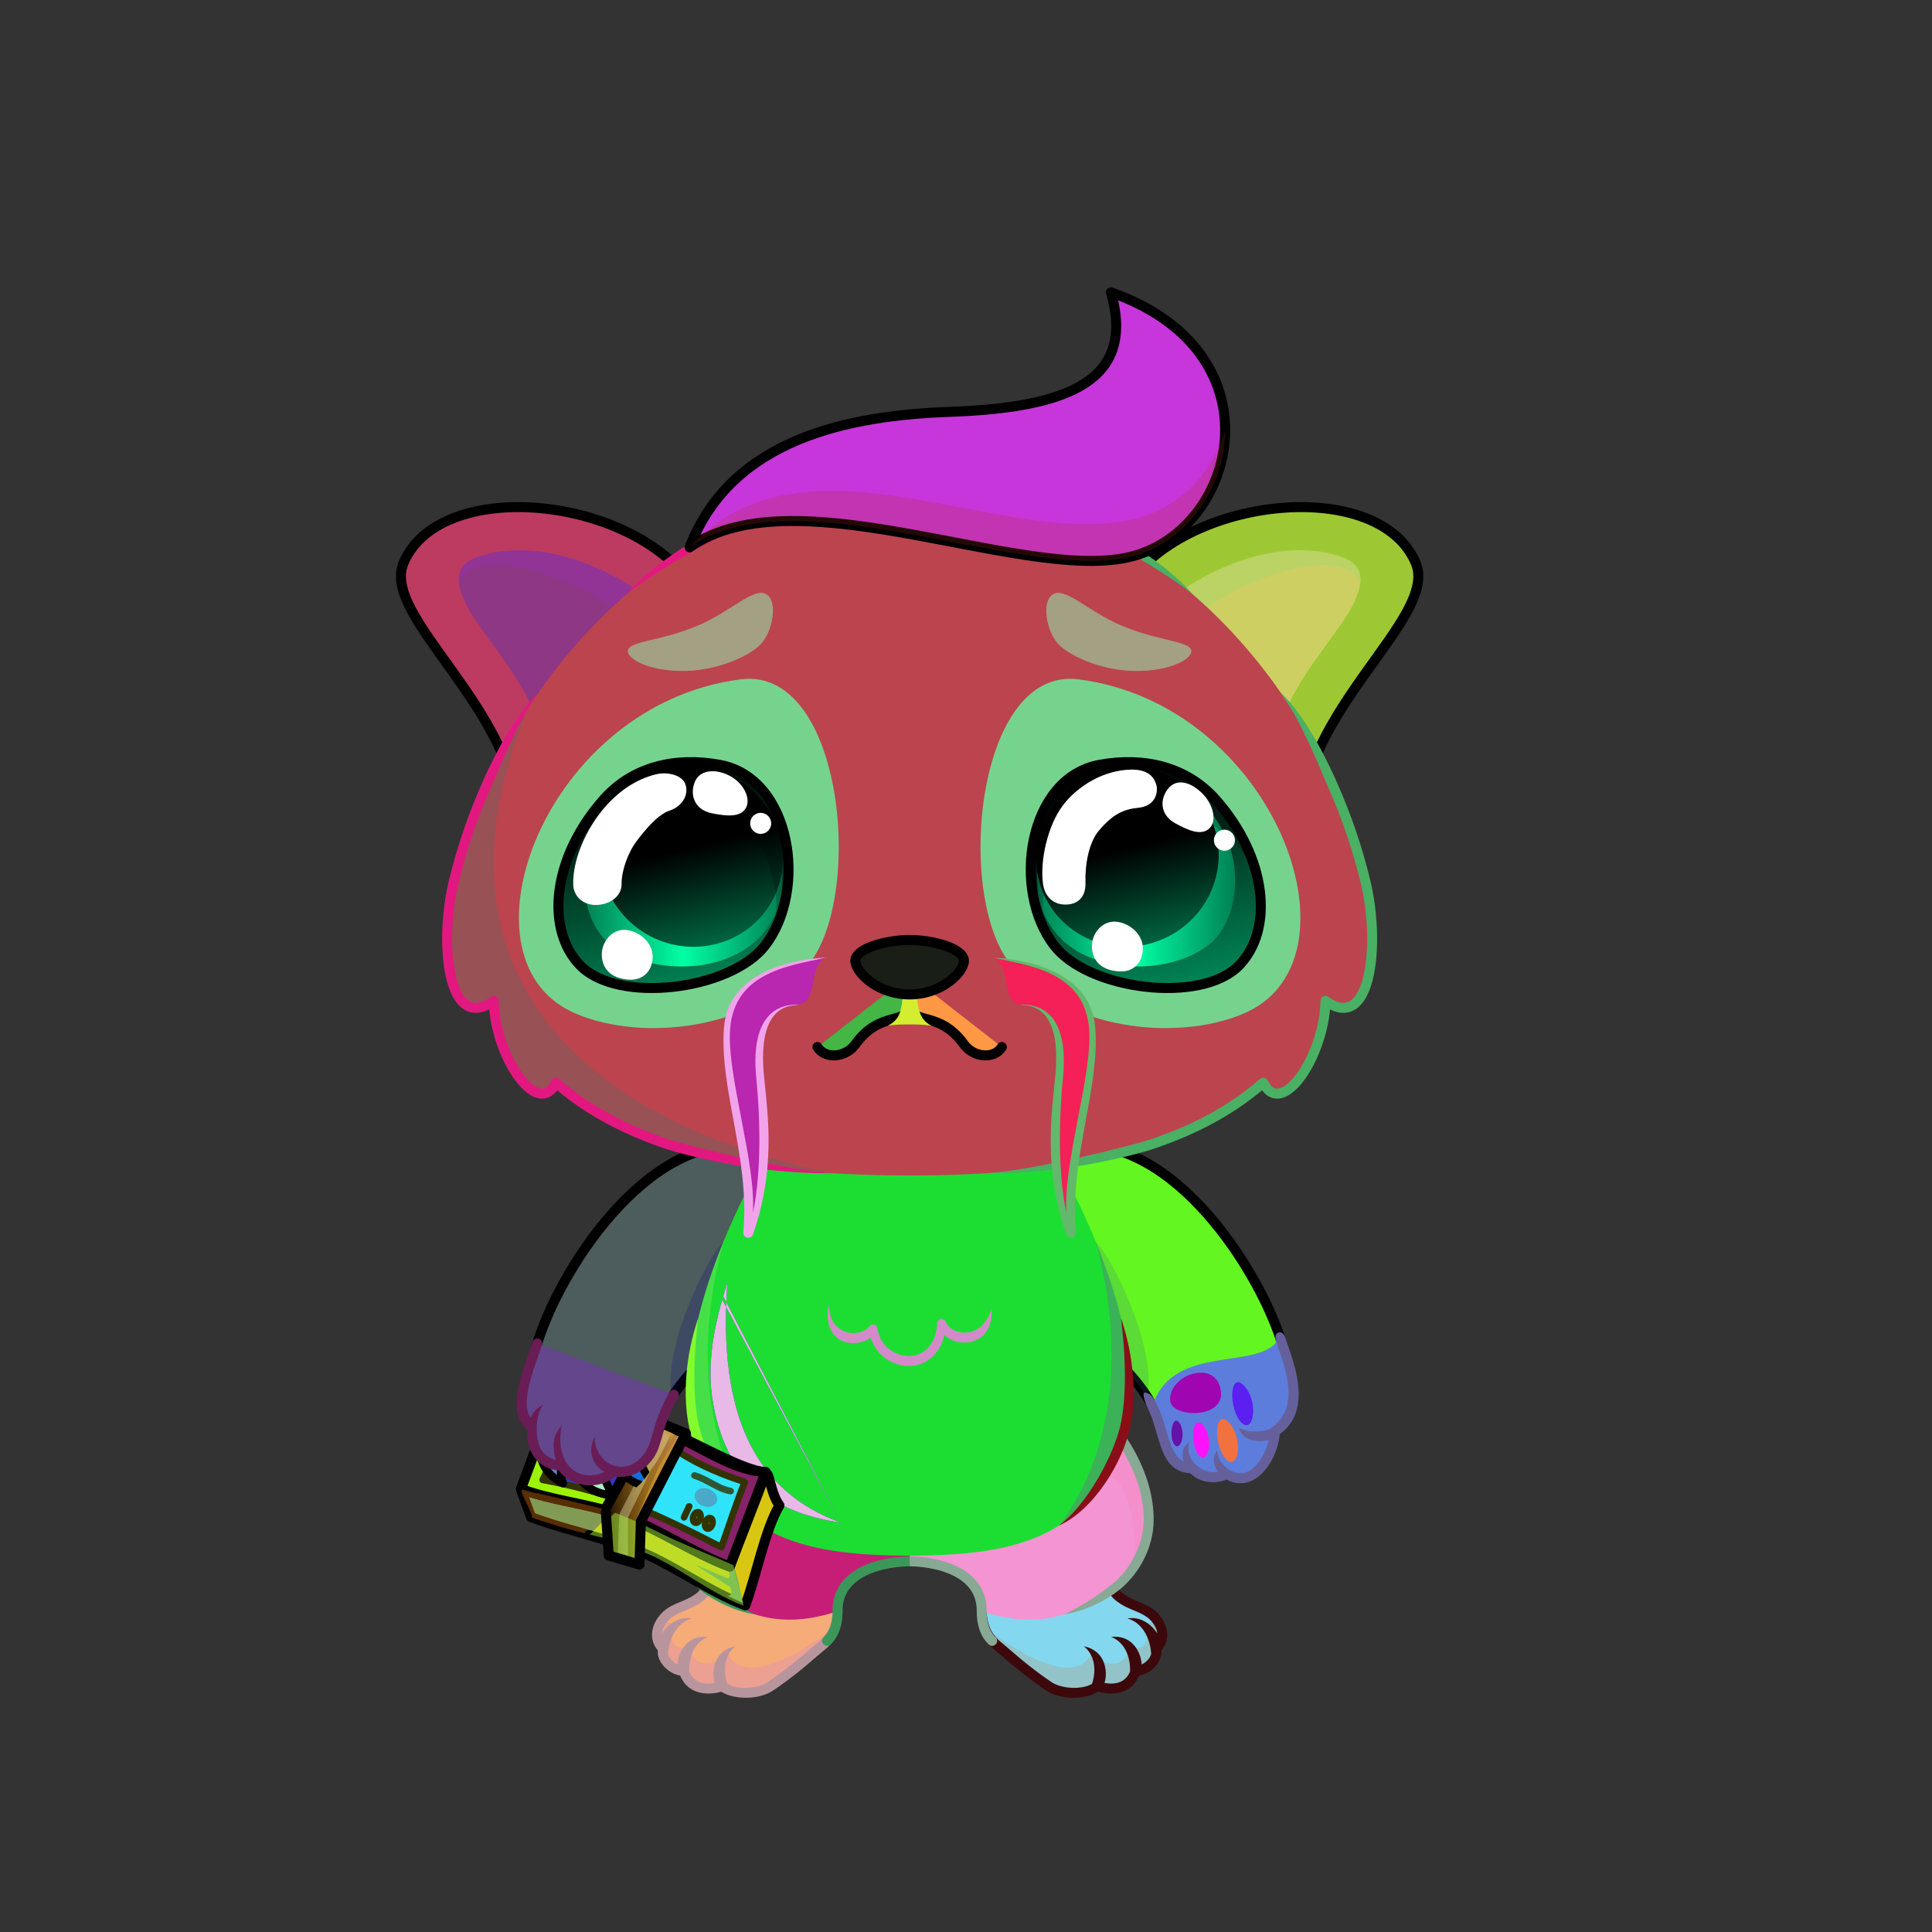 <svg xmlns="http://www.w3.org/2000/svg" xmlns:xlink="http://www.w3.org/1999/xlink" style="shape-rendering:geometricPrecision; text-rendering:geometricPrecision; image-rendering:optimizeQuality; fill-rule:evenodd; clip-rule:evenodd" version="1.1" viewBox="0 0 29000 29000" xml:space="preserve"><rect x="0" y="0" width="29000" height="29000" fill="#333333" stroke="none"/><defs><style type="text/css">.HairBack-Bear0fil22 {fill:none}
.Tail-Bear0fil22 {fill:none}
.RightFoot-Bear2fil26 {fill:#fffffd}
.RightFoot-Bear2fil14 {fill:black;fill-opacity:0.2}
.RightFoot-Bear2fil32 {fill:black;fill-rule:nonzero}
.RightLeg-Bear0fil437 {fill:url(#RightLeg-Bear0id151)}
.RightLeg-Bear0fil14 {fill:black;fill-opacity:0.2}
.RightLeg-Bear0fil32 {fill:black;fill-rule:nonzero}
.LeftFoot-Bear2fil26 {fill:#fffffd}
.LeftFoot-Bear2fil14 {fill:black;fill-opacity:0.2}
.LeftFoot-Bear2fil32 {fill:black;fill-rule:nonzero}
.LeftLeg-Bear0fil447 {fill:url(#LeftLeg-Bear0id520)}
.LeftLeg-Bear0fil14 {fill:black;fill-opacity:0.2}
.LeftLeg-Bear0fil32 {fill:black;fill-rule:nonzero}
.RightHand-Bear0fil452 {fill:url(#RightHand-Bear0id388)}
.RightHand-Bear0fil14 {fill:black;fill-opacity:0.2}
.RightHand-Bear0fil22 {fill:none}
.RightHand-Bear0str0 {stroke:black;stroke-width:150;stroke-linecap:round;stroke-linejoin:round}
.RightPaw-Bear0fil457 {fill:#fefef4}
.RightPaw-Bear0fil32 {fill:black;fill-rule:nonzero}
.RightPaw-Bear0fil458 {fill:#A16A6A}
.LeftHand-Bear0fil465 {fill:url(#LeftHand-Bear0id386)}
.LeftHand-Bear0fil14 {fill:black;fill-opacity:0.2}
.LeftHand-Bear0fil22 {fill:none}
.LeftHand-Bear0str0 {stroke:black;stroke-width:150;stroke-linecap:round;stroke-linejoin:round}
.Body-Bear4fil481 {fill:url(#Body-Bear4id268)}
.Body-Bear4fil14 {fill:black;fill-opacity:0.2}
.Body-Bear4fil32 {fill:black;fill-rule:nonzero}
.Body-Bear4fil22 {fill:none}
.Ears-Bear6fil504 {fill:url(#Ears-Bear6id487)}
.Ears-Bear6fil14 {fill:black;fill-opacity:0.2}
.Ears-Bear6fil506 {fill:url(#Ears-Bear6id144)}
.Ears-Bear6fil503 {fill:url(#Ears-Bear6id522)}
.Ears-Bear6str4 {stroke:black;stroke-width:150}
.Ears-Bear6fil505 {fill:url(#Ears-Bear6id533)}
.Head-Bear1fil513 {fill:url(#Head-Bear1id272)}
.Head-Bear1fil14 {fill:black;fill-opacity:0.2}
.Head-Bear1fil32 {fill:black;fill-rule:nonzero}
.Head-Bear1fil514 {fill:url(#Head-Bear1id269)}
.Mouth-Bear10fil100 {fill:black}
.Mouth-Bear10fil22 {fill:none}
.Mouth-Bear10str0 {stroke:black;stroke-width:150;stroke-linecap:round;stroke-linejoin:round}
.Eyes-Bear9fil575 {fill:url(#Eyes-Bear9id808)}
.Eyes-Bear9fil576 {fill:url(#Eyes-Bear9id457)}
.Eyes-Bear9fil577 {fill:url(#Eyes-Bear9id744)}
.Eyes-Bear9fil155 {fill:#ccc8a4}
.Eyes-Bear9fil14 {fill:black;fill-opacity:0.2}
.Eyes-Bear9fil152 {fill:white}
.Eyes-Bear9fil204 {fill:white;fill-rule:nonzero}
.Eyes-Bear9fil578 {fill:url(#Eyes-Bear9id948)}
.Eyes-Bear9fil579 {fill:url(#Eyes-Bear9id330)}
.Eyes-Bear9fil580 {fill:url(#Eyes-Bear9id757)}
.Eyes-Bear9fil22 {fill:none}
.Eyes-Bear9str4 {stroke:black;stroke-width:150}
.Moustache-Bear7fil596 {fill:url(#Moustache-Bear7id112)}
.Moustache-Bear7fil32 {fill:black;fill-rule:nonzero}
.Moustache-Bear7fil597 {fill:url(#Moustache-Bear7id347)}
.Nose-Bear0fil598 {fill:url(#Nose-Bear0id451)}
.Nose-Bear0str0 {stroke:black;stroke-width:150;stroke-linecap:round;stroke-linejoin:round}
.Hair-Bear5fil14 {fill:black;fill-opacity:0.2}
.Hair-Bear5fil603 {fill:url(#Hair-Bear5id865)}
.Hair-Bear5str0 {stroke:black;stroke-width:150;stroke-linecap:round;stroke-linejoin:round}
.LeftPawWeapon-Bear4fil0 {fill:#fefef4}
.LeftPawWeapon-Bear4fil1 {fill:black;fill-rule:nonzero}
.LeftPawWeapon-Bear4fil4 {fill:url(#LeftPawWeapon-Bear4id4)}
.LeftPawWeapon-Bear4str0 {stroke:black;stroke-width:120;stroke-linecap:round;stroke-linejoin:round}
.LeftPawWeapon-Bear4fil5 {fill:url(#LeftPawWeapon-Bear4id3)}
.LeftPawWeapon-Bear4fil6 {fill:url(#LeftPawWeapon-Bear4id2)}
.WeaponUsurerSetBack-Bigfil17 {fill:url(#WeaponUsurerSetBack-Bigid168)}
.WeaponUsurerSetBack-Bigfil19 {fill:#2B2B0C}
.WeaponUsurerSetBack-Bigfil20 {fill:#97BF6F}
.WeaponUsurerSetBack-Bigfil22 {fill:#FFFFCC;fill-opacity:0.341}
.WeaponUsurerSetBack-Bigfil23 {fill:black;fill-opacity:0.502}
.WeaponUsurerSetBack-Bigfil24 {fill:#CC9933;fill-opacity:0.702}
.WeaponUsurerSetBack-Bigfil5 {fill:none}
.WeaponUsurerSetBack-Bigstr7 {stroke:black;stroke-width:150;stroke-linecap:round;stroke-linejoin:round;stroke-miterlimit:22.926}
.WeaponUsurerSetBack-Bigfil28 {fill:url(#WeaponUsurerSetBack-Bigid170)}
.WeaponUsurerSetBack-Bigstr8 {stroke:#333300;stroke-width:100;stroke-linecap:round;stroke-linejoin:round;stroke-miterlimit:22.926}
.WeaponUsurerSetBack-Bigfil29 {fill:url(#WeaponUsurerSetBack-Bigid98)}
.WeaponUsurerSet-Bigfil215 {fill:url(#WeaponUsurerSet-Bigid99)}
.WeaponUsurerSet-Bigfil216 {fill:url(#WeaponUsurerSet-Bigid193)}
.WeaponUsurerSet-Bigfil217 {fill:#FFFFCC;fill-opacity:0.6}
.WeaponUsurerSet-Bigfil218 {fill:#FFFFCC}
.WeaponUsurerSet-Bigfil219 {fill:#333300}
.WeaponUsurerSet-Bigfil19 {fill:#2B2B0C}
.WeaponUsurerSet-Bigfil20 {fill:#97BF6F}
.WeaponUsurerSet-Bigfil221 {fill:#FFFFCC;fill-opacity:0.502}
.WeaponUsurerSet-Bigfil228 {fill:url(#WeaponUsurerSet-Bigid89)}
.WeaponUsurerSet-Bigfil22 {fill:#FFFFCC;fill-opacity:0.341}
.WeaponUsurerSet-Bigfil23 {fill:black;fill-opacity:0.502}
.WeaponUsurerSet-Bigfil24 {fill:#CC9933;fill-opacity:0.702}
.WeaponUsurerSet-Bigfil224 {fill:#333300;fill-opacity:0.8}
.WeaponUsurerSet-Bigfil5 {fill:none}
.WeaponUsurerSet-Bigstr7 {stroke:black;stroke-width:150;stroke-linecap:round;stroke-linejoin:round;stroke-miterlimit:22.926}
.WeaponUsurerSet-Bigfil220 {fill:url(#WeaponUsurerSet-Bigid190)}
.WeaponUsurerSet-Bigstr8 {stroke:#333300;stroke-width:100;stroke-linecap:round;stroke-linejoin:round;stroke-miterlimit:22.926}
.WeaponUsurerSet-Bigfil223 {fill:none}
.WeaponUsurerSet-Bigfil225 {fill:none}
.WeaponUsurerSet-Bigstr19 {stroke:#333300;stroke-width:100;stroke-linecap:round;stroke-linejoin:round;stroke-miterlimit:22.926;stroke-opacity:0.8}
</style><linearGradient gradientUnits="objectBoundingBox" id="RightLeg-Bear0id151" x1="50%" x2="50%" xlink:href="#RightLeg-Bear0id150" y1="100%" y2="0%">
  </linearGradient><linearGradient gradientUnits="objectBoundingBox" id="LeftLeg-Bear0id520" x1="50%" x2="50%" xlink:href="#LeftLeg-Bear0id150" y1="100%" y2="0%">
  </linearGradient><linearGradient gradientUnits="objectBoundingBox" id="RightHand-Bear0id388" x1="36.996%" x2="63.003%" xlink:href="#RightHand-Bear0id75" y1="2.665%" y2="97.335%">
  </linearGradient><linearGradient gradientUnits="objectBoundingBox" id="LeftHand-Bear0id386" x1="63.004%" x2="36.997%" xlink:href="#LeftHand-Bear0id75" y1="2.665%" y2="97.335%">
  </linearGradient><linearGradient gradientUnits="userSpaceOnUse" id="Body-Bear4id268" x1="13653.8" x2="13653.8" y1="17442" y2="23350.9">
   <stop offset="0" style="stop-opacity:1; stop-color:#d9d9c5"/>
   <stop offset="0.078" style="stop-opacity:1; stop-color:#d9d9c5"/>
   <stop offset="0.529" style="stop-opacity:1; stop-color:#fefef4"/>
   <stop offset="1" style="stop-opacity:1; stop-color:#ffffff"/>
  </linearGradient><linearGradient gradientUnits="userSpaceOnUse" id="Ears-Bear6id487" x1="7405.67" x2="9471.35" xlink:href="#Ears-Bear6id67" y1="8671.22" y2="11272.4">
  </linearGradient><linearGradient gradientUnits="userSpaceOnUse" id="Ears-Bear6id144" x1="19902" x2="17836.3" xlink:href="#Ears-Bear6id67" y1="8671.22" y2="11272.4">
  </linearGradient><linearGradient gradientUnits="userSpaceOnUse" id="Ears-Bear6id522" x1="6765.99" x2="9729.21" xlink:href="#Ears-Bear6id18" y1="8273.95" y2="11805.4">
  </linearGradient><linearGradient gradientUnits="userSpaceOnUse" id="Ears-Bear6id533" x1="20541.7" x2="17578.5" xlink:href="#Ears-Bear6id18" y1="8273.95" y2="11805.4">
  </linearGradient><linearGradient gradientUnits="userSpaceOnUse" id="Head-Bear1id272" x1="13653.8" x2="13653.8" y1="17643.8" y2="7273.2">
   <stop offset="0" style="stop-opacity:1; stop-color:#f2f2e4"/>
   <stop offset="0.58" style="stop-opacity:1; stop-color:#fffffd"/>
   <stop offset="1" style="stop-opacity:1; stop-color:#fffffd"/>
  </linearGradient><linearGradient gradientUnits="userSpaceOnUse" id="Head-Bear1id269" x1="13653.8" x2="13653.8" xlink:href="#Head-Bear1id74" y1="15431.8" y2="10188.8">
  </linearGradient><linearGradient gradientUnits="userSpaceOnUse" id="Eyes-Bear9id808" x1="10482.9" x2="9735.38" xlink:href="#Eyes-Bear9id27" y1="14728" y2="11542.1">
  </linearGradient><linearGradient gradientUnits="userSpaceOnUse" id="Eyes-Bear9id457" x1="8766.95" x2="11738.5" xlink:href="#Eyes-Bear9id57" y1="13043.6" y2="13043.6">
  </linearGradient><linearGradient gradientUnits="userSpaceOnUse" id="Eyes-Bear9id744" x1="10069.4" x2="10699.2" xlink:href="#Eyes-Bear9id384" y1="11528.1" y2="14193.6">
  </linearGradient><linearGradient gradientUnits="userSpaceOnUse" id="Eyes-Bear9id948" x1="17572.3" x2="16824.7" xlink:href="#Eyes-Bear9id27" y1="14728" y2="11542.1">
  </linearGradient><linearGradient gradientUnits="userSpaceOnUse" id="Eyes-Bear9id330" x1="15569.2" x2="18540.7" xlink:href="#Eyes-Bear9id57" y1="13043.6" y2="13043.6">
  </linearGradient><linearGradient gradientUnits="userSpaceOnUse" id="Eyes-Bear9id757" x1="16608.5" x2="17238.2" xlink:href="#Eyes-Bear9id384" y1="11528.1" y2="14193.6">
  </linearGradient><linearGradient gradientUnits="userSpaceOnUse" id="Moustache-Bear7id112" x1="12480.5" x2="10817.7" xlink:href="#Moustache-Bear7id49" y1="16488.2" y2="16374.3">
  </linearGradient><linearGradient gradientUnits="userSpaceOnUse" id="Moustache-Bear7id347" x1="14827.2" x2="16489.9" xlink:href="#Moustache-Bear7id49" y1="16488.2" y2="16374.3">
  </linearGradient><linearGradient gradientUnits="userSpaceOnUse" id="Nose-Bear0id451" x1="13653.8" x2="13653.8" y1="14108.6" y2="14926.9">
   <stop offset="0" style="stop-opacity:1; stop-color:#FFCCCC"/>
   <stop offset="1" style="stop-opacity:1; stop-color:#453F2C"/>
  </linearGradient><linearGradient gradientUnits="userSpaceOnUse" id="Hair-Bear5id865" x1="13829.1" x2="14911.8" xlink:href="#Hair-Bear5id49" y1="8888.22" y2="3919.44">
  </linearGradient><linearGradient gradientUnits="userSpaceOnUse" id="LeftPawWeapon-Bear4id4" x1="9291.61" x2="9745.29" xlink:href="#LeftPawWeapon-Bear4id2" y1="21737.2" y2="22291.2">
  </linearGradient><linearGradient gradientUnits="userSpaceOnUse" id="LeftPawWeapon-Bear4id3" x1="8756.72" x2="9051.56" xlink:href="#LeftPawWeapon-Bear4id2" y1="21885.6" y2="22429.5">
  </linearGradient><linearGradient gradientUnits="objectBoundingBox" id="WeaponUsurerSetBack-Bigid168" x1="57.529%" x2="170.823%" y1="229.991%" y2="16.22%">
   <stop offset="0" style="stop-opacity:1; stop-color:#335724"/>
   <stop offset="0.71" style="stop-opacity:1; stop-color:#92B871"/>
   <stop offset="1" style="stop-opacity:1; stop-color:#BECF9D"/>
  </linearGradient><linearGradient gradientUnits="userSpaceOnUse" id="WeaponUsurerSetBack-Bigid170" x1="8208.98" x2="11124.92" xlink:href="#WeaponUsurerSetBack-Bigid99" y1="21350.01" y2="23142.17">
  </linearGradient><linearGradient gradientUnits="userSpaceOnUse" id="WeaponUsurerSetBack-Bigid98" x1="9091.07" x2="10336.36" xlink:href="#WeaponUsurerSetBack-Bigid88" y1="22400.88" y2="22400.88">
  </linearGradient><linearGradient gradientUnits="objectBoundingBox" id="WeaponUsurerSet-Bigid99" x1="19.909%" x2="80.091%" y1="10.068%" y2="89.932%">
   <stop offset="0" style="stop-opacity:1; stop-color:#335724"/>
   <stop offset="0.51" style="stop-opacity:1; stop-color:#92B871"/>
   <stop offset="1" style="stop-opacity:1; stop-color:#BECF9D"/>
  </linearGradient><linearGradient gradientUnits="objectBoundingBox" id="WeaponUsurerSet-Bigid193" x1="0%" x2="63.184%" xlink:href="#WeaponUsurerSet-Bigid168" y1="91.772%" y2="0%">
  </linearGradient><linearGradient gradientUnits="userSpaceOnUse" id="WeaponUsurerSet-Bigid89" x1="9126.51" x2="10296.12" xlink:href="#WeaponUsurerSet-Bigid88" y1="22399.45" y2="22399.45">
  </linearGradient><linearGradient gradientUnits="objectBoundingBox" id="WeaponUsurerSet-Bigid190" x1="0%" x2="83.63%" xlink:href="#WeaponUsurerSet-Bigid99" y1="0%" y2="81.005%">
  </linearGradient><linearGradient gradientUnits="userSpaceOnUse" id="RightLeg-Bear0id150" x1="15526.7" x2="15526.7" y1="24311.8" y2="20742.8">
   <stop offset="0" style="stop-opacity:1; stop-color:#ffffff"/>
   <stop offset="0.278" style="stop-opacity:1; stop-color:#ffffff"/>
   <stop offset="1" style="stop-opacity:1; stop-color:#fefef4"/>
  </linearGradient><linearGradient gradientUnits="userSpaceOnUse" id="LeftLeg-Bear0id150" x1="15526.7" x2="15526.7" y1="24311.8" y2="20742.8">
   <stop offset="0" style="stop-opacity:1; stop-color:#ffffff"/>
   <stop offset="0.278" style="stop-opacity:1; stop-color:#ffffff"/>
   <stop offset="1" style="stop-opacity:1; stop-color:#fefef4"/>
  </linearGradient><linearGradient gradientUnits="userSpaceOnUse" id="RightHand-Bear0id75" x1="17042.3" x2="17994.1" y1="17293.3" y2="21110.7">
   <stop offset="0" style="stop-opacity:1; stop-color:#d9d9c5"/>
   <stop offset="0.078" style="stop-opacity:1; stop-color:#d9d9c5"/>
   <stop offset="0.769" style="stop-opacity:1; stop-color:#fefef4"/>
   <stop offset="1" style="stop-opacity:1; stop-color:#fefef4"/>
  </linearGradient><linearGradient gradientUnits="userSpaceOnUse" id="LeftHand-Bear0id75" x1="17042.3" x2="17994.1" y1="17293.3" y2="21110.7">
   <stop offset="0" style="stop-opacity:1; stop-color:#d9d9c5"/>
   <stop offset="0.078" style="stop-opacity:1; stop-color:#d9d9c5"/>
   <stop offset="0.769" style="stop-opacity:1; stop-color:#fefef4"/>
   <stop offset="1" style="stop-opacity:1; stop-color:#fefef4"/>
  </linearGradient><linearGradient gradientUnits="userSpaceOnUse" id="Ears-Bear6id67" x1="19243.1" x2="17345.7" y1="8365.42" y2="10750.8">
   <stop offset="0" style="stop-opacity:1; stop-color:#F2E6E6"/>
   <stop offset="1" style="stop-opacity:1; stop-color:#B58383"/>
  </linearGradient><linearGradient gradientUnits="userSpaceOnUse" id="Ears-Bear6id18" x1="10235.1" x2="10235.1" y1="19681.2" y2="17649.5">
   <stop offset="0" style="stop-opacity:1; stop-color:#f2f0da"/>
   <stop offset="1" style="stop-opacity:1; stop-color:#ccc8a4"/>
  </linearGradient><linearGradient gradientUnits="userSpaceOnUse" id="Head-Bear1id74" x1="15961" x2="18418.2" y1="23174.1" y2="17871.9">
   <stop offset="0" style="stop-opacity:1; stop-color:#d9d9c5"/>
   <stop offset="1" style="stop-opacity:1; stop-color:#fefef4"/>
  </linearGradient><linearGradient gradientUnits="userSpaceOnUse" id="Eyes-Bear9id27" x1="16937.6" x2="16937.6" y1="14961.3" y2="11448.6">
   <stop offset="0" style="stop-opacity:1; stop-color:#008053"/>
   <stop offset="1" style="stop-opacity:1; stop-color:black"/>
  </linearGradient><linearGradient gradientUnits="objectBoundingBox" id="Eyes-Bear9id57" x1="100%" x2="0%" y1="50%" y2="50%">
   <stop offset="0" style="stop-opacity:1; stop-color:#008053"/>
   <stop offset="0.502" style="stop-opacity:1; stop-color:#00ffa5"/>
   <stop offset="1" style="stop-opacity:1; stop-color:#008053"/>
  </linearGradient><linearGradient gradientUnits="userSpaceOnUse" id="Eyes-Bear9id384" x1="16417.8" x2="16417.8" y1="11784.3" y2="14068.5">
   <stop offset="0" style="stop-opacity:1; stop-color:black"/>
   <stop offset="0.45" style="stop-opacity:1; stop-color:black"/>
   <stop offset="1" style="stop-opacity:1; stop-color:#006642"/>
  </linearGradient><linearGradient gradientUnits="userSpaceOnUse" id="Moustache-Bear7id49" x1="13715.8" x2="13715.8" y1="6802.99" y2="8218.57">
   <stop offset="0" style="stop-opacity:1; stop-color:#cfbf88"/>
   <stop offset="1" style="stop-opacity:1; stop-color:#e9ddb0"/>
  </linearGradient><linearGradient gradientUnits="userSpaceOnUse" id="Hair-Bear5id49" x1="13715.8" x2="13715.8" y1="6802.99" y2="8218.57">
   <stop offset="0" style="stop-opacity:1; stop-color:#cfbf88"/>
   <stop offset="1" style="stop-opacity:1; stop-color:#e9ddb0"/>
  </linearGradient><linearGradient gradientUnits="userSpaceOnUse" id="LeftPawWeapon-Bear4id2" x1="8252.48" x2="8396.62" y1="21721.4" y2="22238">
   <stop offset="0" style="stop-opacity:1; stop-color:#F2C977"/>
   <stop offset="1" style="stop-opacity:1; stop-color:white"/>
  </linearGradient><linearGradient gradientUnits="objectBoundingBox" id="WeaponUsurerSetBack-Bigid99" x1="19.909%" x2="80.091%" y1="10.068%" y2="89.932%">
   <stop offset="0" style="stop-opacity:1; stop-color:#335724"/>
   <stop offset="0.51" style="stop-opacity:1; stop-color:#92B871"/>
   <stop offset="1" style="stop-opacity:1; stop-color:#BECF9D"/>
  </linearGradient><linearGradient gradientUnits="userSpaceOnUse" id="WeaponUsurerSetBack-Bigid88" x1="9406.96" x2="10576.57" y1="22621.7" y2="22621.7">
   <stop offset="0" style="stop-opacity:1; stop-color:#261503"/>
   <stop offset="0.49" style="stop-opacity:1; stop-color:#966819"/>
   <stop offset="1" style="stop-opacity:1; stop-color:#BF894F"/>
  </linearGradient><linearGradient gradientUnits="objectBoundingBox" id="WeaponUsurerSet-Bigid168" x1="57.529%" x2="170.823%" y1="229.991%" y2="16.22%">
   <stop offset="0" style="stop-opacity:1; stop-color:#335724"/>
   <stop offset="0.71" style="stop-opacity:1; stop-color:#92B871"/>
   <stop offset="1" style="stop-opacity:1; stop-color:#BECF9D"/>
  </linearGradient><linearGradient gradientUnits="userSpaceOnUse" id="WeaponUsurerSet-Bigid88" x1="9406.96" x2="10576.57" y1="22621.7" y2="22621.7">
   <stop offset="0" style="stop-opacity:1; stop-color:#261503"/>
   <stop offset="0.49" style="stop-opacity:1; stop-color:#966819"/>
   <stop offset="1" style="stop-opacity:1; stop-color:#BF894F"/>
  </linearGradient></defs><g id="HairBack-Bear0">
 <animateTransform additive="sum" attributeName="transform" dur="10" repeatCount="indefinite" type="translate" values="0;0 200;0;0 200;0;0 200;0;0 200;0"/>
  <rect class="HairBack-Bear0fil22" height="998" width="1061" x="13124" y="20899"/>
 </g><g id="Tail-Bear0">
  <rect class="Tail-Bear0fil22" height="1129" width="1129" x="13089" y="21055"/>
 </g><g id="RightFoot-Bear2">
  <path class="RightFoot-Bear2fil26" d="M17045 25080c-66,213 -260,328 -578,232 -82,82 -466,170 -720,2 -241,-159 -607,-457 -720,-564 -96,-91 -335,-220 -291,-565 777,87 1299,173 1927,-306 18,146 320,205 479,267 233,89 426,392 211,604 42,135 -122,330 -308,330z" style="fill:#83d8ef"/>
  <path class="RightFoot-Bear2fil14" d="M16490 25327c320,133 480,-45 565,-254 204,-15 307,-138 301,-308 28,-45 52,-79 86,-174 31,-139 -54,-325 -125,-351 31,144 -137,125 -191,129 232,292 -30,451 -178,321 -4,299 -321,400 -555,107 -111,282 -514,451 -1612,-364 1095,1261 1346,941 1709,894z" style="fill:#cd7033"/>
  <path class="RightFoot-Bear2fil32" d="M16963 25089c-68,167 -221,202 -384,173 53,-171 15,-486 -309,-550 160,131 191,345 122,563 -153,91 -454,76 -604,-23 -105,-69 -235,-166 -357,-262 -142,-112 -270,-229 -408,-342 -98,-80 -205,-212 -213,-454 5,-41 -24,-78 -65,-83 -41,-5 -84,23 -83,65 7,344 143,486 266,587 138,114 267,232 411,345 124,97 257,197 366,269 205,135 567,145 776,17 252,66 509,18 618,-243 169,-27 352,-197 334,-378 149,-177 94,-405 -60,-562 -136,-138 -294,-154 -454,-250 -66,-40 -120,-83 -125,-121l-137 73c20,64 119,137 185,176 138,83 316,117 424,227 53,54 98,127 105,203 -87,-137 -253,-261 -447,-225 213,57 340,284 356,532 -17,67 -81,130 -143,158 -9,-180 -141,-449 -459,-414 197,78 290,282 285,519z" style="fill:#3d080b"/>
 </g><g id="LeftFoot-Bear2">
  <path class="LeftFoot-Bear2fil26" d="M10263 25080c66,213 260,328 578,232 82,82 466,170 720,2 241,-159 607,-457 719,-564 96,-91 336,-220 292,-565 -777,87 -1299,173 -1927,-306 -19,146 -321,205 -479,267 -233,89 -427,392 -211,604 -42,135 121,330 308,330z" style="fill:#f6ac78"/>
  <path class="LeftFoot-Bear2fil14" d="M10817 25327c-320,133 -479,-45 -565,-254 -203,-15 -307,-138 -301,-308 -27,-45 -52,-79 -85,-174 -32,-139 54,-325 124,-351 -30,144 137,125 192,129 -233,292 29,451 178,321 4,299 321,400 554,107 112,282 515,451 1613,-364 -1095,1261 -1346,941 -1710,894z" style="fill:#c672f6"/>
  <path class="LeftFoot-Bear2fil32" d="M10345 25089c68,167 220,202 384,173 -54,-171 -16,-486 309,-550 -160,131 -191,345 -122,563 153,91 454,76 604,-23 104,-69 234,-166 356,-262 143,-112 271,-229 409,-342 97,-80 205,-212 213,-454 -5,-41 24,-78 65,-83 41,-5 84,23 83,65 -7,344 -143,486 -266,587 -139,114 -268,232 -411,345 -124,97 -258,197 -367,269 -205,135 -567,145 -776,17 -251,66 -509,18 -617,-243 -169,-27 -352,-197 -335,-378 -149,-177 -93,-405 61,-562 136,-138 294,-154 454,-250 66,-40 120,-83 125,-121l137 73c-20,64 -120,137 -185,176 -139,83 -316,117 -425,227 -53,54 -97,127 -104,203 86,-137 252,-261 447,-225 -213,57 -341,284 -357,532 18,67 82,130 144,158 8,-180 141,-449 459,-414 -197,78 -291,282 -285,519z" style="fill:#b8959c"/>
 </g><g id="RightLeg-Bear0">
  <path class="RightLeg-Bear0fil437" d="M13654 20747c651,0 2263,-52 2620,230 303,239 971,977 969,1838 -2,444 -257,819 -524,1020 -578,425 -1151,626 -1983,350 7,-583 -643,-742 -1082,-749l0 -2689z" style="fill:#f494d3"/>
  <path class="RightLeg-Bear0fil14" d="M16988 23561c110,-131 245,-442 245,-600 2,-776 -323,-1481 -652,-1782 -248,370 -56,940 55,979 367,105 445,994 352,1403z" style="fill:#f77db0"/>
  <path class="RightLeg-Bear0fil32" d="M16690 23782c-238,187 -417,303 -711,449 260,-35 573,-178 785,-337 332,-249 552,-662 553,-1079 1,-360 -110,-698 -263,-990 -227,-429 -547,-760 -734,-907 -32,-26 -79,-20 -105,12 -25,33 -20,80 13,105 175,139 478,451 693,860 144,273 248,587 247,920 -1,358 -198,746 -478,967zm-1745 794c71,68 -33,176 -104,108 -135,-130 -182,-317 -180,-500 3,-218 -99,-369 -246,-471 -213,-147 -519,-198 -761,-203l0 -149 1 0c265,5 604,62 845,229 186,129 314,320 310,596 -1,139 31,290 135,390z" style="fill:#88a994"/>
 </g><g id="LeftLeg-Bear0">
  <path class="LeftLeg-Bear0fil447" d="M13654 20747c-651,0 -2264,-52 -2620,230 -303,239 -971,977 -969,1838 1,444 256,819 524,1020 578,425 1150,626 1983,350 -7,-583 642,-742 1082,-749l0 -2689z" style="fill:#c61e77"/>
  <path class="LeftLeg-Bear0fil14" d="M10320 23561c-110,-131 -245,-442 -245,-600 -3,-776 323,-1481 652,-1782 248,370 56,940 -56,979 -366,105 -444,994 -351,1403z" style="fill:#7ccff5"/>
  <path class="LeftLeg-Bear0fil32" d="M10618 23782c238,187 417,303 711,449 -260,-35 -573,-178 -785,-337 -332,-249 -552,-662 -554,-1079 -1,-360 110,-698 264,-990 226,-429 547,-760 734,-907 32,-26 79,-20 104,12 26,33 20,80 -12,105 -175,139 -478,451 -694,860 -143,273 -247,587 -246,920 1,358 198,746 478,967zm1745 794c-71,68 32,176 103,108 135,-130 183,-317 181,-500 -3,-218 98,-369 246,-471 212,-147 519,-198 761,-203l0 -149 -1 0c-265,5 -604,62 -845,229 -186,129 -314,320 -311,596 2,139 -31,290 -134,390z" style="fill:#3b9758"/>
 </g><g id="WeaponUsurerSetBack-Big"><animateTransform additive="sum" attributeName="transform" dur="10" repeatCount="indefinite" type="translate" values="0;0 200;0;0 200;0;0 200;0;0 200;0"/>
  <g id="_2198167032624">
   <path class="WeaponUsurerSetBack-Bigfil17" d="M7981.48 22777.64c23.95,-64.2 -174.35,-350.74 -150.39,-415.05 4.95,-13.3 232.46,63.66 237.93,50.89 287.05,68.56 574.09,137.12 861.14,205.68 123.15,27.27 242.02,65.06 357.93,109.2l-152.23 339.76c-391.07,-98.42 -782.23,-150.73 -1154.36,-290.45l-0.02 -0.03z" style="fill:#d2a4c3"/>
   <path class="WeaponUsurerSetBack-Bigfil5 WeaponUsurerSetBack-Bigstr7" d="M7828.03 22380.78c165.25,-443.43 484.81,-493.02 650.11,-936.44 472.51,174.24 974.13,213.47 1467.09,380.31l-649.68 887.07 -183.52 409.58c-386.91,-117.14 -777.32,-212.31 -1141.13,-348.91l-142.87 -391.61z" style="fill:#57dda0"/>
   <g>
    <path class="WeaponUsurerSetBack-Bigfil28 WeaponUsurerSetBack-Bigstr7" d="M7820.08 22349.01c165.26,-443.43 331.36,-889.88 496.66,-1333.3 500.27,184.47 1033.16,217.58 1553.86,411.06 90.62,33.62 184.55,73.53 280.36,116.97l-855.41 1167.98 -8.48 18.93c-493.63,-167.88 -995.57,-204.62 -1466.97,-381.61l-0.02 -0.03z" style="fill:#887a4f"/>
    <path class="WeaponUsurerSetBack-Bigfil19" d="M10001.72 21747.52c-41.52,-34.92 -89.67,-63.45 -143.6,-83.47 -249.18,-92.79 -530.61,34.69 -622.3,285.83 -82.54,218.05 5.11,458.93 193.86,578.7l572.04 -781.06z" style="fill:#177572"/>
    <path class="WeaponUsurerSetBack-Bigfil20" d="M9464.1 22374.19c-0.36,12.99 0.95,19.92 5.58,32.69 6.46,11.49 16.02,22.13 28.3,28.44l231 -315.4c-20.04,-7.44 -29.3,-7.55 -54.72,-4.56 -38.78,3.88 -87.38,31.2 -113.86,61.46 -11.43,11.54 -11.43,11.54 -20.89,21.99 -28.21,36.31 -73.69,128.4 -75.38,175.43l0 0 -0.03 -0.05zm-115.83 -287.99c-1.24,16.03 -0.98,21.01 2.78,36.81 0.48,9.98 3.76,15.81 6.2,24.68 6.8,16.63 19.92,39.97 34.5,52.26 17.63,13.13 38.27,27.11 65.11,24.82 36.81,-2.78 59.8,-43.86 62.85,-83.95 -0.23,-45.91 -14.67,-76.2 -38,-104 -5.21,-4.74 -7.4,-8.63 -14.57,-12.27 -22.83,-17.87 -52.37,-29.43 -82.36,-10 -23.33,13.12 -29.52,29.39 -35.26,55.65 0.26,4.98 -2.55,9.1 -1.23,16.03l0 0 -0.02 -0.03zm235.01 -55.31c22.97,-0.12 40.22,-14.94 54.2,-35.59 38.89,-62.81 18.03,-163.66 -33.49,-196.11 -13.48,-10.34 -26.73,-15.68 -46.65,-14.73 -18.82,2.91 -39.14,16.87 -50.31,33.4 -25.14,37.17 -25.77,86.15 -13.64,130.49 3.76,15.8 13.84,38.26 25.38,49.69 14.82,17.25 37.66,35.12 64.49,32.82l0 0 0.02 0.03zm113.77 -125.36l-0.14 17.99c-1.34,34.01 13.34,69.25 38.11,86.03 26.73,15.68 53.34,8.4 77.29,-12.73 38.4,-31.83 57.02,-80.67 58.73,-127.67 0.5,-30.99 -5.71,-55.66 -15.53,-73.14 -8.48,-10.57 -21.13,-23.95 -36.31,-28.21 -6.09,-1.7 -12.17,-3.41 -17.12,-3.17l-6.91 1.34c-6.92,1.34 -13.85,2.66 -23.59,8.14 -8.88,2.44 -15.55,8.74 -22.25,15.05 -8.63,7.39 -5.83,3.27 -14.23,15.66 -20.68,26.96 -37.81,64.75 -38.05,100.71l0 0z" style="fill:#51abba"/>
    <path class="WeaponUsurerSetBack-Bigfil5 WeaponUsurerSetBack-Bigstr7" d="M7820.08 22349.01c165.26,-443.43 331.36,-889.88 496.66,-1333.3 500.27,184.47 1033.16,217.58 1553.86,411.06 90.41,33.55 183.17,75.17 277.33,121.11l-852.38 1163.84 -8.48 18.93c-493.63,-167.88 -995.57,-204.62 -1466.97,-381.61l-0.02 -0.03z" style="fill:#9cf305"/>
   </g>
   <path class="WeaponUsurerSetBack-Bigfil5 WeaponUsurerSetBack-Bigstr8" d="M8145.68 22213.06c430.36,79.14 876.89,192.97 1261.82,345.8l630.93 -861.46c-142.85,-85.83 -212.37,-104.39 -470.7,-172.26 -330.16,-86.76 -676.28,-165.11 -1083.39,-227.55 -65.26,308.69 -188.73,612.08 -338.66,915.47z" style="fill:#3635c3"/>
   <polygon class="WeaponUsurerSetBack-Bigfil29 WeaponUsurerSetBack-Bigstr7" points="9815.35,21316.13 10237.59,21494.55 9512.51,22730.24 9121.16,23100.94 9091.07,22647.19 "/>
   <polygon class="WeaponUsurerSetBack-Bigfil22" points="9951.62,21453.72 10083.13,21509.08 9860.03,21940.98 9327.51,22668.08 "/>
   <path class="WeaponUsurerSetBack-Bigfil23" d="M7981.48 22777.64c23.95,-64.2 -174.35,-350.74 -150.39,-415.05 4.95,-13.3 232.46,63.66 237.93,50.89 287.05,68.56 574.09,137.12 861.14,205.68 123.15,27.27 242.02,65.06 357.93,109.2l-183.13 408.73c-2.79,-25.27 -11.75,-44.32 -34.58,-49.62 -327.6,-76.07 -776.15,-192.38 -1088.88,-309.8l-0.02 -0.03z" style="fill:#ad5a09"/>
   <polygon class="WeaponUsurerSetBack-Bigfil24" points="9894.72,21437.84 10151.39,21543.16 10008.84,21737.79 10075.31,21583.57 "/>
  </g>
 </g><g id="RightHand-Bear0">
 <animateTransform additive="sum" attributeName="transform" dur="10" repeatCount="indefinite" type="translate" values="0;0 200;0;0 200;0;0 200;0;0 200;0"/>
  <path class="RightHand-Bear0fil452" d="M16111 17210c1487,-179 2823,1880 3151,3021 160,558 -1806,1220 -1964,882 -68,-147 -295,-477 -571,-705 -149,-820 -321,-1468 -1092,-3106 169,-47 290,-69 476,-92z" style="fill:#d38e19"/>
  <path class="RightHand-Bear0fil22 RightHand-Bear0str0" d="M16111 17205c1487,-179 2823,1880 3151,3021 160,558 -1806,1220 -1964,882 -68,-147 -295,-477 -571,-705 -149,-820 -321,-1468 -1092,-3106 169,-47 290,-69 476,-92z" style="fill:#63f620"/>
  <path class="RightHand-Bear0fil14" d="M17217 20971c-131,-206 -302,-406 -490,-563 -50,-606 -203,-1164 -276,-1762 236,212 930,1618 766,2325z" style="fill:#3b7187"/>
 </g><g id="LeftHand-Bear0">
 <animateTransform additive="sum" attributeName="transform" dur="10" repeatCount="indefinite" type="translate" values="0;0 200;0;0 200;0;0 200;0;0 200;0"/>
  <path class="LeftHand-Bear0fil465" d="M11197 17210c-1488,-179 -2824,1880 -3151,3021 -160,558 1806,1220 1963,882 69,-147 296,-477 571,-705 149,-820 322,-1468 1092,-3106 -168,-47 -290,-69 -475,-92z" style="fill:#1de9d1"/>
  <path class="LeftHand-Bear0fil22 LeftHand-Bear0str0" d="M11197 17205c-1488,-179 -2824,1880 -3151,3021 -160,558 1806,1220 1963,882 69,-147 296,-477 571,-705 149,-820 322,-1468 1092,-3106 -168,-47 -290,-69 -475,-92z" style="fill:#4d5c5c"/>
  <path class="LeftHand-Bear0fil14" d="M10090 20971c132,-206 303,-406 490,-563 51,-606 203,-1164 276,-1762 -235,212 -929,1618 -766,2325z" style="fill:#000282"/>
 </g><g id="Body-Bear4">
 <animateTransform additive="sum" attributeName="transform" dur="10" repeatCount="indefinite" type="translate" values="0;0 200;0;0 200;0;0 200;0;0 200;0"/>
  <path class="Body-Bear4fil481" d="M13654 23351c1692,-3 2768,-307 3233,-1926 302,-1052 -330,-2764 -1019,-3983 -551,110 -1409,139 -2214,150 -806,-11 -1663,-40 -2215,-150 -688,1219 -1321,2931 -1018,3983 465,1619 1541,1923 3233,1926z" style="fill:#1cde32"/>
  <path class="Body-Bear4fil14" d="M11416 22901c-455,-288 -787,-750 -995,-1476 -211,-735 34,-1792 435,-2779 -591,2230 70,3628 560,4255z" style="fill:#ebe7a0"/>
  <path class="Body-Bear4fil32" d="M11416 22901c-539,-241 -960,-968 -1067,-1455 -108,-487 -59,-1102 131,-1659 -71,577 -87,1191 13,1618 104,444 495,1184 923,1496z" style="fill:#83fb2d"/>
  <path class="Body-Bear4fil22" d="M12621 22856c-1016,-156 -1749,-629 -1932,-1889 -2,-17 -5,-34 -7,-51l0 -4c-2,-16 -4,-32 -5,-48l-1 -7c-1,-15 -3,-31 -4,-46l0 -8c-2,-15 -3,-30 -3,-46l-1 -8c-1,-16 -1,-31 -2,-47l0 -6c-1,-17 -1,-34 -1,-51l0 -5c0,-17 0,-34 0,-50l0 -8c0,-15 0,-31 1,-47l0 -9c1,-15 1,-30 2,-46l0 -11c1,-14 2,-29 3,-44l1 -12c1,-15 2,-29 3,-44l1 -13c1,-15 3,-31 4,-46l2 -14c1,-15 3,-30 5,-44l1 -15c2,-14 4,-27 5,-41l3 -18c2,-13 3,-26 5,-39l3 -18c2,-12 4,-25 6,-38 1,-7 2,-14 4,-22 2,-12 4,-25 6,-37l4 -23c2,-11 4,-23 6,-34 2,-9 4,-18 6,-28 2,-10 4,-21 6,-32 2,-9 4,-18 6,-27 2,-11 4,-21 7,-32l6 -27c2,-11 4,-21 7,-31 3,-13 6,-25 9,-37l5 -21c3,-14 6,-27 9,-40l5 -18c4,-14 7,-28 11,-42l4 -15c4,-15 8,-30 12,-46l3 -8c4,-16 9,-33 14,-49l1 -7m15 -50l9 -28c5,-17 10,-34 15,-52l2 -5c6,-17 11,-34 17,-51l1 -6c6,-18 12,-36 18,-54l0 -1c-142,1971 409,3124 1703,3596" style="fill:#4201d7"/>
  <path class="Body-Bear4fil22" d="M12621 22856c-1016,-156 -1749,-629 -1932,-1889 -2,-17 -5,-34 -7,-51l0 -4c-2,-16 -4,-32 -5,-48l-1 -7c-1,-15 -3,-31 -4,-46l0 -8c-2,-15 -3,-30 -3,-46l-1 -8c-1,-16 -1,-31 -2,-47l0 -6c-1,-17 -1,-34 -1,-51l0 -5c0,-17 0,-34 0,-50l0 -8c0,-15 0,-31 1,-47l0 -9c1,-15 1,-30 2,-46l0 -11c1,-14 2,-29 3,-44l1 -12c1,-15 2,-29 3,-44l1 -13c1,-15 3,-31 4,-46l2 -14c1,-15 3,-30 5,-44l1 -15c2,-14 4,-27 5,-41l3 -18c2,-13 3,-26 5,-39l3 -18c2,-12 4,-25 6,-38 1,-7 2,-14 4,-22 2,-12 4,-25 6,-37l4 -23c2,-11 4,-23 6,-34 2,-9 4,-18 6,-28 2,-10 4,-21 6,-32 2,-9 4,-18 6,-27 2,-11 4,-21 7,-32l6 -27c2,-11 4,-21 7,-31 3,-13 6,-25 9,-37l5 -21c3,-14 6,-27 9,-40l5 -18c4,-14 7,-28 11,-42l4 -15c4,-15 8,-30 12,-46l3 -8c4,-16 9,-33 14,-49l1 -7m15 -50l9 -28c5,-17 10,-34 15,-52l2 -5c6,-17 11,-34 17,-51l1 -6c6,-18 12,-36 18,-54l0 -1c-142,1971 409,3124 1703,3596" style="fill:#e8b8e7"/>
  <path class="Body-Bear4fil14" d="M15892 22901c455,-288 786,-750 995,-1476 211,-735 -34,-1792 -436,-2779 592,2230 -69,3628 -559,4255z" style="fill:#ba00f1"/>
  <path class="Body-Bear4fil32" d="M15892 22901c539,-241 960,-968 1067,-1455 107,-487 59,-1102 -132,-1659 72,577 87,1191 -12,1618 -104,444 -496,1184 -923,1496z" style="fill:#8a0e18"/>
  <path class="Body-Bear4fil32" d="M12443 19595c14,90 3,320 274,403 104,32 268,2 338,-92 40,-54 108,-17 116,35 27,177 135,303 267,367 69,33 144,49 218,46 72,-2 143,-23 205,-64 110,-73 193,-211 207,-426 2,-41 34,-72 70,-69 26,2 48,21 57,47 49,115 191,167 297,161 200,-11 329,-149 390,-357 24,291 -132,492 -383,506 -114,7 -234,-31 -324,-111 -43,180 -134,304 -248,378 -81,54 -173,81 -267,85 -93,3 -187,-17 -273,-58 -141,-68 -261,-192 -318,-364 -112,74 -260,99 -386,61 -266,-82 -287,-394 -240,-548z" style="fill:#d38ac9"/>
 </g><g id="RightPaw-Bear0">
 <animateTransform additive="sum" attributeName="transform" dur="10" repeatCount="indefinite" type="translate" values="0;0 200;0;0 200;0;0 200;0;0 200;0"/>
  <path class="RightPaw-Bear0fil457" d="M19212 20074c101,319 446,1074 -76,1413 -8,341 -321,891 -722,638 -151,80 -387,68 -509,-83 -446,-4 -409,-537 -607,-929 295,-982 1641,-506 1914,-1039z" style="fill:#5d7ddc"/>
  <path class="RightPaw-Bear0fil32" d="M19190 20003c89,-30 112,105 135,170 130,372 354,1015 -116,1354 -11,143 -66,311 -153,448 -99,155 -252,294 -446,289 -65,-1 -132,-19 -200,-55 -176,73 -404,47 -540,-94 -338,-20 -419,-297 -509,-605 -35,-123 -73,-250 -129,-363 -19,-37 -94,-221 -57,-240 16,-8 67,4 101,36 47,44 78,115 89,136 63,125 102,260 140,389 60,206 115,395 261,468 -29,-101 -22,-219 84,-284 -76,237 182,489 434,440 -65,-93 -101,-219 -10,-319 -6,164 172,338 339,342 137,3 248,-112 316,-220 55,-87 95,-188 116,-282 -169,50 -397,13 -448,-183 104,74 378,78 488,1 414,-287 232,-827 98,-1209 -22,-63 -77,-193 7,-219z" style="fill:#65609c"/>
  <path class="RightPaw-Bear0fil458" d="M18721 21392c-70,15 -168,-109 -207,-290 -38,-180 -13,-339 57,-354 70,-15 188,120 226,300 39,181 -7,329 -76,344z" style="fill:#5b1fef"/>
  <path class="RightPaw-Bear0fil458" d="M18493 21944c-70,15 -168,-109 -207,-289 -38,-181 -13,-340 57,-355 70,-14 188,120 226,301 39,180 -7,328 -76,343z" style="fill:#f1713f"/>
  <path class="RightPaw-Bear0fil458" d="M18061 21880c-58,7 -128,-100 -147,-248 -19,-148 13,-275 70,-282 57,-7 143,110 162,258 19,148 -28,265 -85,272z" style="fill:#fd13f9"/>
  <path class="RightPaw-Bear0fil458" d="M17668 21710c-41,0 -83,-82 -84,-190 -2,-107 31,-195 72,-195 42,-1 94,90 95,197 2,108 -41,187 -83,188z" style="fill:#6611a7"/>
  <path class="RightPaw-Bear0fil458" d="M18328 20905c28,402 -757,372 -764,113 -13,-411 729,-626 764,-113z" style="fill:#9f05b0"/>
 </g><g id="LeftPawWeapon-Bear4">
 <animateTransform additive="sum" attributeName="transform" dur="10" repeatCount="indefinite" type="translate" values="0;0 200;0;0 200;0;0 200;0;0 200;0"/>
  <path class="LeftPawWeapon-Bear4fil4 LeftPawWeapon-Bear4str0" d="M9184 21857c111,311 407,488 669,458 -172,-146 -283,-401 -254,-605 -107,110 -285,199 -415,147z" style="fill:#106fde"/>
  <path class="LeftPawWeapon-Bear4fil5 LeftPawWeapon-Bear4str0" d="M8604 21988c106,362 424,462 600,445 -118,-148 -180,-345 -111,-553 -111,145 -334,201 -489,108z" style="fill:#a9edc7"/>
  <path class="LeftPawWeapon-Bear4fil6 LeftPawWeapon-Bear4str0" d="M8105 21741c2,238 123,413 346,525 -75,-215 -7,-388 93,-573 -134,128 -313,130 -439,48z" style="fill:#677fbf"/>
  <path class="LeftPawWeapon-Bear4fil0" d="M8064 20167c-174,495 -396,1082 -60,1254 -63,251 76,575 425,576 127,228 534,319 775,91 176,20 369,-1 539,-240 138,-193 112,-466 371,-913 -594,-215 -1455,-553 -2050,-768z" style="fill:#64468d"/>
  <path class="LeftPawWeapon-Bear4fil1" d="M7994 20142c14,-39 56,-59 95,-45 39,13 60,56 46,95l-20 56c-143,405 -301,846 -145,1036 15,-73 101,-165 188,-199 -121,132 -139,518 -27,687 44,65 128,121 216,143 -61,-167 -60,-383 89,-514 -69,241 -15,680 345,738 98,16 202,3 292,-46 -183,-92 -260,-325 -144,-530 -19,280 242,531 522,432 78,-28 156,-85 231,-190 53,-75 81,-170 114,-288 46,-161 104,-362 254,-620 20,-35 66,-48 102,-27 36,21 48,67 27,102 -140,242 -195,432 -239,586 -37,131 -68,238 -136,333 -95,134 -198,208 -303,245 -93,33 -184,37 -272,30 -27,22 -55,41 -84,57 -120,67 -259,85 -387,64 -129,-21 -249,-80 -331,-167 -14,-15 -28,-32 -40,-49 -34,-3 -65,-8 -95,-15 -127,-32 -223,-107 -286,-201 -76,-115 -102,-257 -85,-397 -314,-220 -119,-772 53,-1260l20 -56z" style="fill:#691d54"/>
 </g><g id="Ears-Bear6">
 <animateTransform additive="sum" attributeName="transform" dur="10" repeatCount="indefinite" type="translate" values="0;0 200;0;0 200;0;0 200;0;0 200;0"/>
  <g>
        <animateTransform additive="sum" attributeName="transform" dur="10" repeatCount="indefinite" type="rotate" values="0;0;0;0;0;0;10;0;0;0;0;0;0;0;0;0;0;0;0;0;0;0;0;0;0;0;0;0;0;0;0;0;0;0;0;0;0;0;0;0;0;0;0;0;0;0;0;0;0;0;0;0;0;0;0;0;0;0;0;0;0;0;0;0;0;0;0;0;0;0;0;0;0;0;0;0;0;0;0;0;0;0"/>
        <g>
          <animateTransform additive="sum" attributeName="transform" dur="10" repeatCount="indefinite" type="translate" values="0;0;0;0;0;0;2000 -2000;0;0;0;0;0;0;0;0;0;0;0;0;0;0;0;0;0;0;0;0;0;0;0;0;0;0;0;0;0;0;0;0;0;0;0;0;0;0;0;0;0;0;0;0;0;0;0;0;0;0;0;0;0;0;0;0;0;0;0;0;0;0;0;0;0;0;0;0;0;0;0;0;0;0;0"/>
          <path class="Ears-Bear6fil503 Ears-Bear6str4" d="M7795 12467c24,-1800 -2089,-3188 -1737,-4018 569,-1344 3635,-988 4419,487 -1272,1036 -2374,2288 -2682,3531z" style="fill:#bd3b60"/>
          <path class="Ears-Bear6fil504" d="M8217 11684c36,-1247 -989,-2051 -1259,-2693 -127,-304 -107,-527 225,-637 873,-289 1969,109 2808,825 -1107,434 -1202,1577 -1774,2505z" style="fill:#8e3784"/>
          <path class="Ears-Bear6fil14" d="M6891 8767c-27,-190 48,-332 292,-413 873,-289 1969,109 2808,825 -173,68 -322,153 -451,252 -654,-730 -2436,-1326 -2649,-664z" style="fill:#a42adb"/>
        </g>
    </g>
    <g>
        <animateTransform additive="sum" attributeName="transform" dur="10" repeatCount="indefinite" type="rotate" values="0;0;0;0;0;0;-10;0;0;0;0;0;0;0;0;0;0;0;0;0;0;0;0;0;0;0;0;0;0;0;0;0;0;0;0;0;0;0;0;0;0;0;0;0;0;0;0;0;0;0;0;0;0;0;0;0;0;0;0;0;0;0;0;0;0;0;0;0;0;0;0;0;0;0;0;0;0;0;0;0;0;0"/>
        <g>
            <animateTransform additive="sum" attributeName="transform" dur="10" repeatCount="indefinite" type="translate" values="0;0;0;0;0;0;-2500 2500;0;0;0;0;0;0;0;0;0;0;0;0;0;0;0;0;0;0;0;0;0;0;0;0;0;0;0;0;0;0;0;0;0;0;0;0;0;0;0;0;0;0;0;0;0;0;0;0;0;0;0;0;0;0;0;0;0;0;0;0;0;0;0;0;0;0;0;0;0;0;0;0;0;0;0"/>
            <path class="Ears-Bear6fil505 Ears-Bear6str4" d="M19513 12467c-24,-1800 2088,-3188 1737,-4018 -569,-1344 -3636,-988 -4419,487 1271,1036 2374,2288 2682,3531z" style="fill:#9dc833"/>
            <path class="Ears-Bear6fil506" d="M19091 11684c-36,-1247 988,-2051 1258,-2693 128,-304 107,-527 -224,-637 -874,-289 -1969,109 -2809,825 1108,434 1203,1577 1775,2505z" style="fill:#cdcf62"/>
            <path class="Ears-Bear6fil14" d="M20416 8767c28,-190 -48,-332 -291,-413 -874,-289 -1969,109 -2809,825 174,68 322,153 452,252 654,-730 2435,-1326 2648,-664z" style="fill:#6ee271"/>
        </g>
    </g>
 </g><g id="Head-Bear1">
 <animateTransform additive="sum" attributeName="transform" dur="10" repeatCount="indefinite" type="translate" values="0;0 200;0;0 200;0;0 200;0;0 200;0"/>
  <path class="Head-Bear1fil513" d="M13654 7273c-3309,0 -6045,2676 -6842,5956 -225,925 -94,2287 599,1795 14,821 658,1783 935,1228 1306,1144 3346,1392 5308,1392 1962,0 4002,-248 5308,-1392 276,555 920,-407 934,-1228 693,492 824,-870 600,-1795 -797,-3280 -3533,-5956 -6842,-5956z" style="fill:#bb444f"/>
  <path class="Head-Bear1fil14" d="M7936 10616c-511,790 -897,1677 -1124,2613 -225,925 -94,2287 599,1795 14,821 658,1783 935,1228 1049,919 2573,1260 4149,1358 -4263,-881 -6070,-3424 -4559,-6994z" style="fill:#0a8a6c"/>
  <path class="Head-Bear1fil32" d="M12848 7326c-615,115 -1491,466 -1775,598 -285,132 -1125,569 -1666,994 495,-570 1417,-1044 1603,-1130 181,-84 992,-436 1838,-462zm-4763 3069c-325,447 -615,1200 -714,1421 -203,458 -367,937 -486,1431 -106,436 -132,970 -54,1352 30,146 75,268 135,350 51,70 115,109 192,104 59,-4 129,-32 210,-90 34,-23 80,-16 104,18 10,14 15,29 14,45 8,398 169,830 361,1092 63,86 128,153 191,190 51,31 99,42 138,26 36,-15 71,-52 103,-115 18,-37 63,-52 100,-34 8,4 14,9 20,14 469,410 1035,703 1660,910 310,102 1767,462 2436,501 -1158,20 -2267,-288 -2483,-359 -615,-204 -1175,-489 -1648,-885 -39,52 -84,87 -132,107 -87,35 -180,19 -271,-36 -80,-48 -160,-128 -235,-230 -187,-256 -348,-662 -382,-1055 -63,31 -122,47 -177,51 -133,8 -240,-53 -322,-165 -73,-100 -126,-242 -160,-409 -82,-402 -56,-962 54,-1417 122,-502 289,-989 496,-1456 71,-160 424,-962 850,-1361z" style="fill:#e21880"/>
  <path class="Head-Bear1fil32" d="M14460 7326c615,115 1491,466 1774,598 286,132 1126,569 1667,994 -495,-570 -1417,-1044 -1604,-1130 -181,-84 -992,-436 -1837,-462zm4763 3069c325,447 615,1200 713,1421 203,458 367,937 487,1431 106,436 131,970 53,1352 -29,146 -74,268 -134,350 -52,70 -116,109 -192,104 -60,-4 -130,-32 -210,-90 -34,-23 -81,-16 -105,18 -9,14 -14,29 -14,45 -7,398 -168,830 -360,1092 -63,86 -129,153 -191,190 -52,31 -99,42 -138,26 -37,-15 -71,-52 -103,-115 -18,-37 -63,-52 -101,-34 -7,4 -14,9 -19,14 -469,410 -1036,703 -1660,910 -311,102 -1768,462 -2436,501 1157,20 2267,-288 2483,-359 614,-204 1175,-489 1648,-885 39,52 83,87 132,107 87,35 179,19 271,-36 80,-48 160,-128 235,-230 187,-256 347,-662 382,-1055 63,31 121,47 176,51 134,8 240,-53 323,-165 73,-100 126,-242 160,-409 82,-402 56,-962 -55,-1417 -121,-502 -288,-989 -495,-1456 -71,-160 -424,-962 -850,-1361z" style="fill:#4ab063"/>
  <path class="Head-Bear1fil514" d="M8588 15190c-1795,-839 -401,-4619 2531,-4993 1565,-200 1865,3361 977,4328 -924,1006 -2601,1090 -3508,665zm10132 0c1795,-839 401,-4619 -2532,-4993 -1564,-200 -1864,3361 -976,4328 924,1006 2600,1090 3508,665z" style="fill:#76d38e"/>
 </g><g id="Mouth-Bear10">
 <animateTransform additive="sum" attributeName="transform" dur="10" repeatCount="indefinite" type="translate" values="0;0 200;0;0 200;0;0 200;0;0 200;0"/>
  <path class="Mouth-Bear10fil22 Mouth-Bear10str0" d="M12270 15716c109,183 422,164 570,-42 385,-534 814,-260 814,-619l0 -417" style="fill:#43b645"/>
  <path class="Mouth-Bear10fil22 Mouth-Bear10str0" d="M15038 15716c-109,183 -422,164 -570,-42 -385,-534 -814,-260 -814,-619l0 -417" style="fill:#ff9845"/>
  <path class="Mouth-Bear10fil100" d="M13554 14927c-27,234 -33,369 -227,469 114,-18 218,-19 327,-19 108,0 213,1 326,19 -184,-95 -193,-255 -226,-469 -2,-11 -199,11 -200,0z" style="fill:#d3ee2e"/>
 </g><g id="Eyes-Bear9">
 <animateTransform additive="sum" attributeName="transform" dur="10" repeatCount="indefinite" type="translate" values="0;0 200;0;0 200;0;0 200;0;0 200;0"/>
  <path class="Eyes-Bear9fil575" d="M8709 14491c568,585 2260,369 2775,-299 647,-837 394,-2515 -682,-2712 -668,-123 -1309,30 -1742,521 -777,879 -875,1952 -351,2490z"/>
  <path class="Eyes-Bear9fil576" d="M11724 13438c77,-817 -145,-1688 -1039,-1851 -449,-44 -1023,106 -1358,407 -782,703 -627,1723 -248,2110 608,620 2392,618 2645,-666z"/>
  <path class="Eyes-Bear9fil577" d="M10068 11541c736,-159 1474,303 1649,1032 174,730 -281,1449 -1017,1608 -735,159 -1474,-303 -1648,-1033 -175,-729 280,-1449 1016,-1607z"/>
  <path class="Eyes-Bear9fil155" d="M9445 9726c94,-107 559,-127 1061,-349 461,-203 784,-534 969,-469 205,71 140,524 -36,739 -143,176 -622,407 -1127,423 -596,19 -980,-215 -867,-344z"/>
  <path class="Eyes-Bear9fil14" d="M9445 9726c94,-107 559,-127 1061,-349 461,-203 784,-534 969,-469 205,71 140,524 -36,739 -143,176 -622,407 -1127,423 -596,19 -980,-215 -867,-344z"/>
  <path class="Eyes-Bear9fil22 Eyes-Bear9str4" d="M8709 14491c568,585 2260,369 2775,-299 647,-837 394,-2515 -682,-2712 -668,-123 -1309,30 -1742,521 -777,879 -875,1952 -351,2490z"/>
  <path class="Eyes-Bear9fil14" d="M11652 13939c332,-1060 24,-2239 -842,-2460 -722,-185 -1537,180 -1920,728 -235,337 -420,638 -475,960 429,-933 1484,-1181 2079,-1081 972,163 1212,1080 1158,1853z"/>
  <path class="Eyes-Bear9fil152" d="M9391 13958c179,14 373,156 402,351 26,173 -72,414 -356,396 -283,-19 -404,-182 -404,-379 0,-198 161,-383 358,-368z"/>
  <path class="Eyes-Bear9fil204" d="M9330 13269c3,193 -190,313 -382,315 -193,2 -342,-124 -344,-316 -5,-346 164,-747 390,-1046 225,-297 510,-513 847,-598 187,-47 420,15 453,168 41,148 -57,313 -244,376 -173,57 -358,277 -493,456 -139,184 -229,459 -227,645z"/>
  <path class="Eyes-Bear9fil152" d="M10958 11648c211,114 317,345 237,482 -81,138 -276,125 -516,76 -240,-50 -329,-257 -254,-458 74,-202 322,-213 533,-100z"/>
  <circle class="Eyes-Bear9fil152" cx="11418" cy="12359" r="158"/>
  <path class="Eyes-Bear9fil578" d="M18599 14491c-569,585 -2260,369 -2775,-299 -647,-837 -394,-2515 681,-2712 668,-123 1309,30 1743,521 777,879 874,1952 351,2490z"/>
  <path class="Eyes-Bear9fil579" d="M15583 13438c-76,-817 146,-1688 1039,-1851 450,-44 1023,106 1358,407 783,703 628,1723 248,2110 -607,620 -2392,618 -2645,-666z"/>
  <path class="Eyes-Bear9fil580" d="M17239 11541c-735,-159 -1473,303 -1648,1032 -175,730 280,1449 1016,1608 736,159 1474,-303 1649,-1033 174,-729 -281,-1449 -1017,-1607z"/>
  <path class="Eyes-Bear9fil155" d="M17862 9726c-93,-107 -558,-127 -1060,-349 -461,-203 -784,-534 -969,-469 -205,71 -140,524 35,739 144,176 622,407 1127,423 597,19 981,-215 867,-344z"/>
  <path class="Eyes-Bear9fil14" d="M17862 9726c-93,-107 -558,-127 -1060,-349 -461,-203 -784,-534 -969,-469 -205,71 -140,524 35,739 144,176 622,407 1127,423 597,19 981,-215 867,-344z"/>
  <path class="Eyes-Bear9fil22 Eyes-Bear9str4" d="M18599 14491c-569,585 -2260,369 -2775,-299 -647,-837 -394,-2515 681,-2712 668,-123 1309,30 1743,521 777,879 874,1952 351,2490z"/>
  <path class="Eyes-Bear9fil14" d="M15655 13939c-332,-1060 -23,-2239 843,-2460 722,-185 1536,180 1919,728 236,337 421,638 476,960 -430,-933 -1484,-1181 -2079,-1081 -972,163 -1212,1080 -1159,1853z"/>
  <path class="Eyes-Bear9fil152" d="M16749 13835c179,13 373,155 402,351 25,172 -72,414 -356,395 -284,-18 -405,-181 -405,-379 0,-198 161,-383 359,-367z"/>
  <path class="Eyes-Bear9fil204" d="M16293 13258c5,193 -102,318 -295,320 -192,3 -318,-125 -343,-316 -46,-347 72,-872 298,-1171 224,-297 618,-533 1027,-539 248,-3 352,106 384,259 14,164 -81,295 -277,314 -219,21 -386,96 -594,345 -148,178 -208,497 -200,788z"/>
  <path class="Eyes-Bear9fil152" d="M18052 11915c167,172 216,415 99,522 -118,107 -301,37 -515,-82 -214,-120 -236,-344 -105,-514 132,-170 354,-97 521,74z"/>
  <circle class="Eyes-Bear9fil152" cx="18379" cy="12612" r="158"/>
 </g><g id="Moustache-Bear7">
 <animateTransform additive="sum" attributeName="transform" dur="10" repeatCount="indefinite" type="translate" values="0;0 200;0;0 200;0;0 200;0;0 200;0"/>
  <path class="Moustache-Bear7fil596" d="M12397 14375c-291,148 -87,659 -433,707 -1194,163 -19,1359 -736,3406 107,-1171 -377,-2344 -322,-3069 50,-666 599,-928 1491,-1044z" style="fill:#b926af"/>
  <path class="Moustache-Bear7fil32" d="M11983 15078c-25,34 -643,-100 -511,1114 57,573 170,1368 -170,2337 -13,39 -56,59 -95,46 -34,-12 -54,-46 -49,-80 100,-1107 -360,-2137 -291,-3066 61,-886 1136,-1038 1530,-1054 -520,117 -1376,206 -1438,1077 -51,682 389,1992 343,2755 143,-686 97,-1556 52,-2000 -117,-1127 474,-1128 629,-1129z" style="fill:#f1a4eb"/>
  <path class="Moustache-Bear7fil597" d="M14911 14375c290,148 87,659 432,707 1195,163 20,1359 737,3406 -107,-1171 376,-2344 322,-3069 -50,-666 -599,-928 -1491,-1044z" style="fill:#f42057"/>
  <path class="Moustache-Bear7fil32" d="M15325 15078c25,34 643,-100 511,1114 -57,573 -170,1368 169,2337 14,39 56,59 95,46 34,-12 54,-46 50,-80 -100,-1107 360,-2137 290,-3066 -61,-886 -1135,-1038 -1529,-1054 520,117 1375,206 1437,1077 51,682 -389,1992 -342,2755 -143,-686 -97,-1556 -53,-2000 118,-1127 -473,-1128 -628,-1129z" style="fill:#62b96b"/>
 </g><g id="Nose-Bear0">
 <animateTransform additive="sum" attributeName="transform" dur="10" repeatCount="indefinite" type="translate" values="0;0 200;0;0 200;0;0 200;0;0 200;0"/>
  <path class="Nose-Bear0fil598 Nose-Bear0str0" d="M13654 14109c-356,0 -852,135 -813,337 34,185 361,481 813,481 452,0 778,-296 813,-481 38,-202 -457,-337 -813,-337z" style="fill:#191e17"/>
 </g><g id="Hair-Bear5">
 <animateTransform additive="sum" attributeName="transform" dur="10" repeatCount="indefinite" type="translate" values="0;0 200;0;0 200;0;0 200;0;0 200;0"/>
  <path class="Hair-Bear5fil603 Hair-Bear5str0" d="M10351 8216c634,-1646 2414,-1980 3905,-2034 1804,-64 2793,-476 2420,-1794 2500,879 1936,3451 398,3940 -1567,498 -5098,-1257 -6723,-112z" style="fill:#c736da"/>
  <path class="Hair-Bear5fil14" d="M10351 8216c1774,-1942 4878,149 6813,-466 594,-189 1042,-689 1225,-1282 -5,827 -535,1612 -1315,1860 -1567,498 -5098,-1257 -6723,-112z" style="fill:#b33014"/>
 </g><g id="WeaponUsurerSet-Big"><animateTransform additive="sum" attributeName="transform" dur="10" repeatCount="indefinite" type="translate" values="0;0 200;0;0 200;0;0 200;0;0 200;0"/>
  <g id="_2233848642608">
   <g>
    <path class="WeaponUsurerSet-Bigfil215" d="M10957.15 23461.81l492.4 -1215.42c90.05,71.27 132.45,248.28 162.93,363.32 -162.6,436.32 -294.54,998.92 -456.97,1436.3l-198.36 -584.2z" style="fill:#b4f9ba"/>
    <path class="WeaponUsurerSet-Bigfil216" d="M9233.03 22708c370.28,133.18 708.74,336.63 1057.1,477.36 252.03,113.57 467.02,195.38 719.05,308.95 32.45,158.01 119.14,449.64 151.59,607.65 -538.7,-202.09 -1106.12,-719.03 -1624.32,-911.3 -217.56,-81.48 -437.2,-134.21 -655.57,-181.59l352.15 -301.07z" style="fill:#128d04"/>
    <path class="WeaponUsurerSet-Bigfil217" d="M11413.1 22281.43c105.74,-17.38 99.78,66.74 220.56,386.5 -165.25,443.43 -299.26,990.1 -464.54,1433.54 -128.32,-440.14 -228.9,-452.93 -185.62,-640.78 12.63,-54.84 357.64,-952.81 429.6,-1179.26z" style="fill:#1a846a"/>
    <path class="WeaponUsurerSet-Bigfil218" d="M11062.2 23337.86c-38.58,-26.03 -36.47,90.79 -75.05,64.76 19.32,72.5 38.63,145.02 57.96,217.52 9.53,35.75 19.04,71.53 28.59,107.26 7.05,26.44 43.2,185.5 50.24,211.93 10.92,40.93 29.77,76.63 40.68,117.59 50.22,-68.11 78.54,-297.87 118.16,-397.74 -79.26,58.71 -117.93,46.04 -112.8,5.87 28.28,-114.24 106.06,-444.28 150.81,-584.25 -55.49,80.86 -118.3,386.89 -202.86,470.41 -46.29,20.01 -59.16,-162 -55.73,-213.35z" style="fill:#1d790d"/>
    <path class="WeaponUsurerSet-Bigfil5 WeaponUsurerSet-Bigstr7" d="M10032 21855.4c485.5,180.12 1075.24,158.41 1480.33,268.23 39.4,16.33 65.73,312.43 187.47,472.83 -218.19,369.37 -347.28,1056.62 -512.55,1500.03 -544.98,-200.29 -1121.79,-637.41 -1645.52,-831.74 -230.08,-86.16 -465.56,-155.6 -699.77,-222.4" style="fill:#d9c612"/>
    <path class="WeaponUsurerSet-Bigfil219" d="M10919.76 23543.13c21.16,-41.45 55.56,-84.22 76.72,-125.67 18.2,72.79 36.41,145.59 54.6,218.38 8.97,35.9 17.97,71.81 26.92,107.7 6.63,26.55 38.42,169.56 45.05,196.1 10.26,41.12 20.57,82.26 30.85,123.38 -76.91,-35.28 -163.07,-77.84 -239.98,-113.12 97.77,12.99 65.23,-98.39 41.28,-131.05 -112.57,-75.53 -401.9,-253.1 -514.47,-328.63 102.62,32.62 381.99,167.3 484.61,199.92 50.18,-4.91 22.29,-103.74 -5.58,-147.01z" style="fill:#5c946f"/>
    <g>
     <path class="WeaponUsurerSet-Bigfil220 WeaponUsurerSet-Bigstr7" d="M10228.28 21576.04c451.2,206.63 888.09,464.65 1267.77,530.96 -165.25,443.43 -376.33,963.96 -541.62,1407.38 -544.99,-200.29 -1055.66,-558.03 -1579.38,-752.35 -48.6,-18.2 -97.31,-34.97 -146.08,-50.56l480.04 -410.43 519.27 -725z" style="fill:#b2f79a"/>
     <path class="WeaponUsurerSet-Bigfil19" d="M9519.7 22573.24c252.19,93.64 530.61,-34.69 625.33,-284.95 66.54,-182.18 18.25,-379.29 -109.59,-509.54l-326.43 522.29 -271.68 232.28c25.71,15.65 53.2,29.1 82.36,39.96l0.01 -0.04z" style="fill:#6c93cb"/>
     <path class="WeaponUsurerSet-Bigfil20" d="M9549.56 22437.37c21.29,-5.33 39.4,-15.03 59.25,-24.24 12.74,-4.62 22.48,-10.1 35.24,-14.69 23.59,-8.13 40.45,-9.94 63.42,-10.06 6.08,1.7 11.06,1.44 17.11,3.16 34.26,6.33 75.34,29.31 102.18,27.02l1.09 1.93 3.89 -2.18c11.91,-1.57 16.89,-1.83 29.64,-6.42 22.49,-10.09 37.31,-33.76 38.07,-59.77 1.11,-39 -27.31,-89.55 -47.84,-121.51 -12.86,-18.35 -27.94,-40.58 -43.61,-54.81 -4.87,-5.17 -7.93,-9.83 -12.37,-13.35l-86.62 138.59 -159.45 136.33zm280.61 -330.19c0.75,20.56 5.88,35.91 16.97,51.74 8.48,10.57 23.09,22.85 43,21.88 19.92,-0.96 34.62,-6.67 52.97,-19.53 23.08,-18.1 40.72,-45.93 50.34,-74.34 9,-20.39 9.96,-41.42 11.8,-65.5 -0.48,-9.97 -5.33,-27.71 -9.7,-35.49 -3.28,-5.83 -5.47,-9.72 -8.74,-15.55 -14.46,-18.86 -38.93,-21.94 -62.11,-14.46l-94.53 151.25z" style="fill:#0ececf"/>
     <path class="WeaponUsurerSet-Bigfil221" d="M11145.89 22285.52c-8.54,-49.26 -1323.77,-843.62 -873.13,-676.16 523.75,194.31 647.42,318.11 1191.55,521.45 -165.25,443.44 -344.59,940.15 -509.88,1383.57 -645.54,-213.53 -283.08,-251.12 -806.81,-445.44 384.92,-65.76 759.86,463.62 998.27,-783.42z" style="fill:#8cebfa"/>
     <path class="WeaponUsurerSet-Bigfil5 WeaponUsurerSet-Bigstr7" d="M10209.32 21586.28c444.27,219.58 880.67,501.34 1284.09,507.47 -165.24,443.46 -373.69,977.21 -538.98,1420.63 -544.99,-200.29 -1055.66,-558.03 -1579.38,-752.35 -48.6,-18.2 -97.31,-34.97 -146.08,-50.56l480.04 -410.43 500.31 -714.76z" style="fill:#872168"/>
    </g>
    <path class="WeaponUsurerSet-Bigfil5 WeaponUsurerSet-Bigstr8" d="M9407.47 22558.85c26.86,10.66 53.41,21.52 79.64,32.56 462.14,188.73 918.98,414.51 1341.44,632.35 111.13,-317.5 227.55,-666.74 349.26,-978.95 -310.11,-102.91 -656.84,-236.24 -971.02,-440.47 -52.61,-34.2 -95.93,-62.21 -133.75,-85.75l-364.03 582.45 -301.54 257.81z" style="fill:#2fe4fa"/>
    <polygon class="WeaponUsurerSet-Bigfil228" points="10168.09,21481.33 10296.12,21515.7 9619.29,22836.52 9598.43,23485.63 9137.6,23348.92 9164.02,22662.17 9658.75,22234.9 "/>
    <polygon class="WeaponUsurerSet-Bigfil22" points="9620.91,22267.77 9776.49,22054.13 9426.14,22780.95 9426.45,23350.69 9272.54,23303.94 9297.45,22726.57 9464.2,22403.02 "/>
    <path class="WeaponUsurerSet-Bigfil23" d="M9233.03 22708c370.28,133.18 708.74,336.63 1057.1,477.36 252.03,113.57 467.02,195.38 719.05,308.95 32.45,158.01 119.14,449.64 151.59,607.65 -538.7,-202.09 -1002.94,-618.49 -1521.14,-810.76 -44.25,-16.06 4.98,144.27 -50.82,175.95 -86.04,48.85 -382.98,-119.07 -449.3,-136.84 -86.34,-23.13 13.84,-223.57 -69.13,-242.84 -68.64,-15.94 -142.59,-33.65 -219.48,-52.76l382.13 -326.71z" style="fill:#a3f138"/>
    <polygon class="WeaponUsurerSet-Bigfil24" points="10176.3,21553.38 10187.64,21558.03 9547.85,22807.42 9892.89,22006.83 "/>
    <path class="WeaponUsurerSet-Bigfil223 WeaponUsurerSet-Bigstr8" d="M10484.42 22700.37c28.04,8.95 39.67,50.92 25.99,93.74 -13.68,42.83 -47.49,70.28 -75.52,61.33 -28.03,-8.95 -39.67,-50.93 -25.99,-93.75 13.68,-42.82 47.49,-70.28 75.52,-61.32z" style="fill:#a6b630"/>
    <path class="WeaponUsurerSet-Bigfil223 WeaponUsurerSet-Bigstr8" d="M10664.16 22788.07c28.04,8.95 39.67,50.93 25.99,93.75 -13.68,42.82 -47.49,70.28 -75.52,61.32 -28.03,-8.95 -39.67,-50.92 -25.99,-93.74 13.68,-42.83 47.49,-70.28 75.52,-61.33z" style="fill:#31a258"/>
    <path class="WeaponUsurerSet-Bigfil224" d="M10761.45 22471.57c20.4,78.1 -37.13,144.2 -128.5,147.66 -91.36,3.46 -181.97,-57.04 -202.37,-135.14 -20.41,-78.09 37.12,-144.2 128.49,-147.66 91.37,-3.46 181.97,57.04 202.38,135.14z" style="fill:#519abd"/>
    <line class="WeaponUsurerSet-Bigfil223 WeaponUsurerSet-Bigstr8" x1="10267.71" x2="10344.43" y1="22775.44" y2="22611.38"/>
    <path class="WeaponUsurerSet-Bigfil225 WeaponUsurerSet-Bigstr19" d="M10966.12 22381.55c-203.29,-38.29 -331.6,-169.82 -542.26,-233.55" style="fill:#41b1ec"/>
   </g>
   <polyline class="WeaponUsurerSet-Bigfil5 WeaponUsurerSet-Bigstr7" points="10176.03,21474.7 10296.12,21515.7 9619.29,22836.52 9598.43,23485.63 9137.6,23348.92 9107.24,22891.06 9094.56,22695.23 "/>
  </g>
 </g></svg>